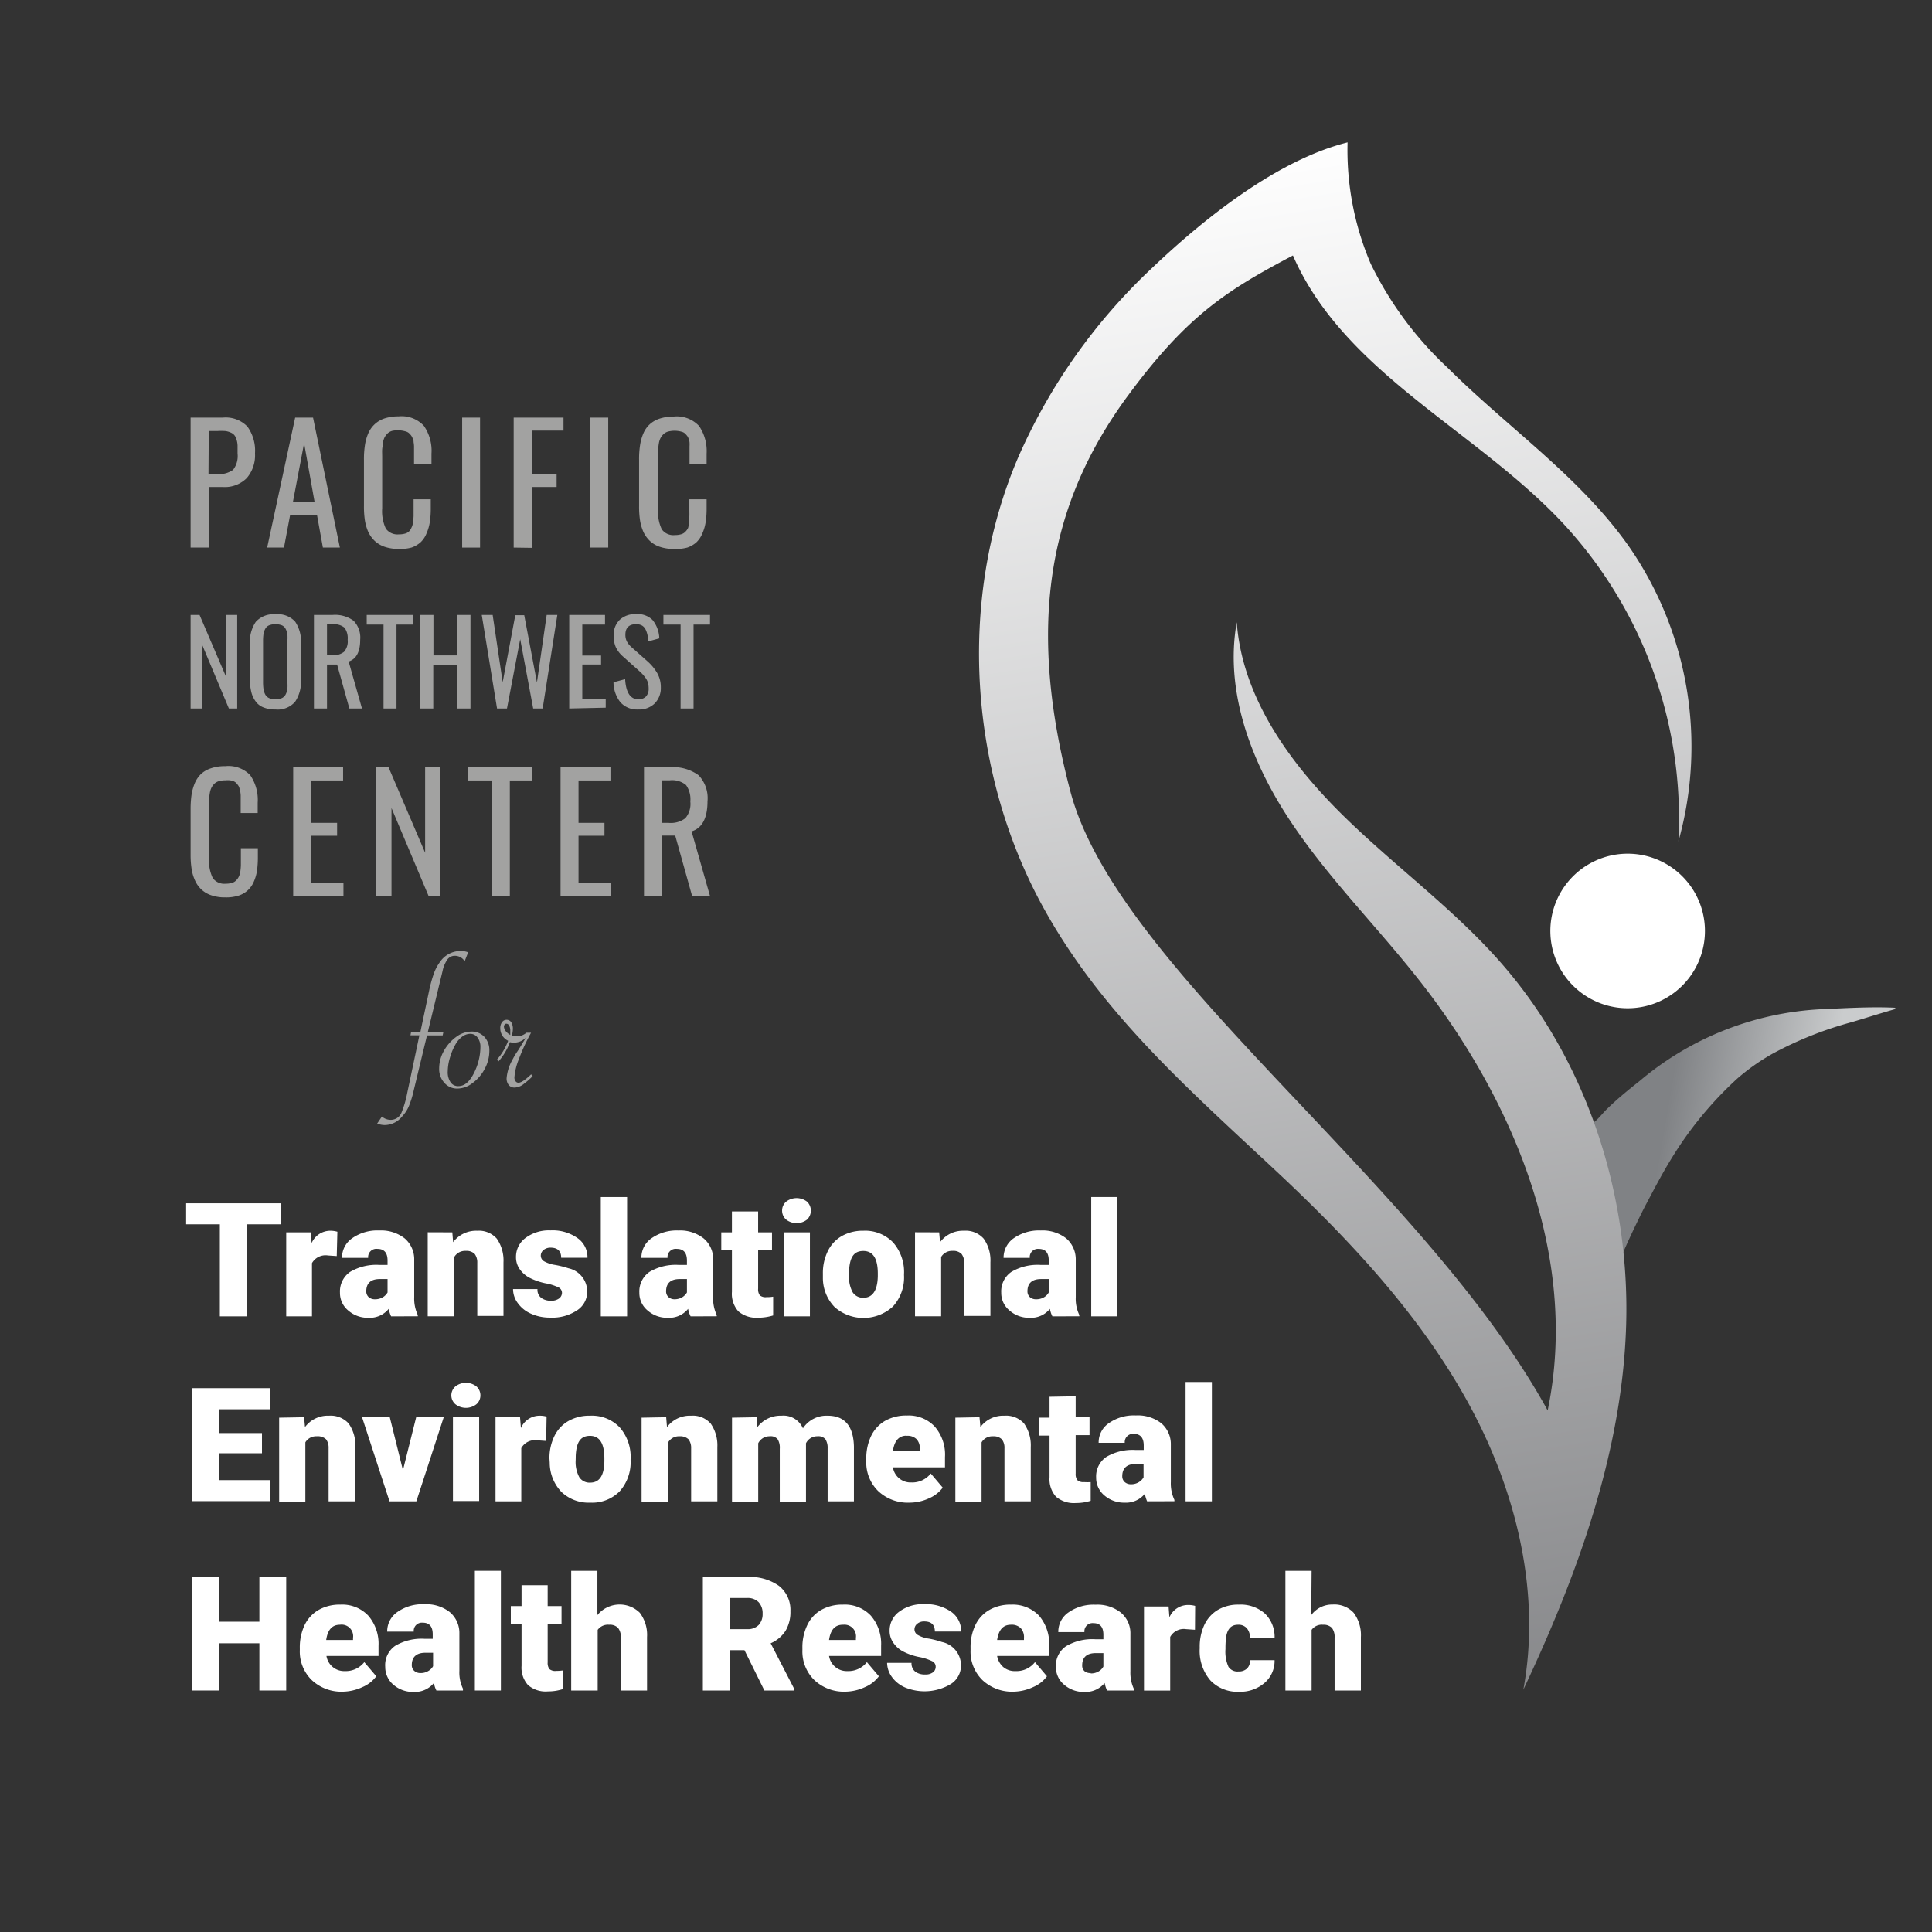 <svg id="Layer_1" data-name="Layer 1" xmlns="http://www.w3.org/2000/svg" xmlns:xlink="http://www.w3.org/1999/xlink" viewBox="0 0 216 216"><rect x="0" y="0" width="216" height="216" fill="#333333" stroke="none"/><defs><style>.cls-1{fill:url(#linear-gradient);}.cls-2{fill:#fff;}.cls-3{fill:url(#linear-gradient-2);}.cls-4{fill:#a2a2a1;}</style><linearGradient id="linear-gradient" x1="-2575.48" y1="-72.15" x2="-2541" y2="-72.15" gradientTransform="matrix(-0.99, -0.17, -0.17, 0.99, -2340.35, -243.05)" gradientUnits="userSpaceOnUse"><stop offset="0.49" stop-color="#cacccd"/><stop offset="1" stop-color="#808285"/></linearGradient><linearGradient id="linear-gradient-2" x1="-3143.58" y1="-731.61" x2="-3306.17" y2="-516.93" gradientTransform="matrix(-0.88, -0.47, -0.47, 0.88, -2972.51, -817.03)" gradientUnits="userSpaceOnUse"><stop offset="0" stop-color="#fff"/><stop offset="0.8" stop-color="#6d6e71"/></linearGradient></defs><title>TEHR-logo</title><path class="cls-1" d="M181.27,140.55c.39-1.1,2.2-4.87,2.78-5.94.89-1.68,1.76-3.36,2.77-5a41,41,0,0,1,7.38-9,23.51,23.51,0,0,1,4-2.82,40.91,40.91,0,0,1,8.81-3.51c1.63-.48,3.25-1,5-1.5-.15-.08-.19-.12-.23-.12-2.78-.12-5.56.06-8.34.18a34.11,34.11,0,0,0-20.11,8c-1.26,1-2.5,2-3.67,3.15-.91.86-1.76,2.42-3.17,1.66a5.54,5.54,0,0,0-1.58-.82,10,10,0,0,0,.77,3.38c1.48,4,2.6,10.36,4.85,13.94a.3.3,0,0,0,.21.17c.15,0,.21-.19.22-.33A5.76,5.76,0,0,1,181.27,140.55Z"/><path class="cls-2" d="M175.61,98.24a8.64,8.64,0,1,1,.59,12.27A8.63,8.63,0,0,1,175.61,98.24Z"/><path class="cls-3" d="M153.25,29.49a39.45,39.45,0,0,0,8.57,11.6c6.77,6.75,14.88,12.25,20.35,20.08a39.29,39.29,0,0,1,5.48,32.9,48.54,48.54,0,0,0-13-35.67c-9.77-10.38-24.4-16.77-30.1-29.84-7.13,3.79-11.65,6.48-18.39,15.6-9.13,12.35-11.33,26-6.48,44.36,5.29,20,39.35,43.69,53.35,69.17,3.57-17.1-3.82-34.88-14.71-48.54-4.77-6-10.24-11.45-14.4-17.88s-7-14.16-5.65-21.7c.62,8.46,6,15.85,12.06,21.77s13.07,10.92,18.47,17.47c9,10.88,13.46,25.41,13,39.51s-5.47,27.84-11.49,40.59c2-10.8-.77-22.11-6-31.77s-12.8-17.87-20.79-25.42c-10-9.4-19.94-17.89-26.64-29.83-8.56-15.23-9.93-34.81-3-50.86A64.42,64.42,0,0,1,128.76,30c5.79-5.51,14-12.1,21.9-14.08A32.25,32.25,0,0,0,153.25,29.49Z"/><path class="cls-4" d="M21.31,61.22V46.69h3.61a3.38,3.38,0,0,1,2.74,1,4.61,4.61,0,0,1,.85,3,3.91,3.91,0,0,1-.92,2.76,3.46,3.46,0,0,1-2.67,1H23.34v6.77Zm2-8.22h.92a2.7,2.7,0,0,0,1.83-.47,2.52,2.52,0,0,0,.5-1.82q0-.55,0-.9a2.55,2.55,0,0,0-.12-.68,1.27,1.27,0,0,0-.24-.48,1.08,1.08,0,0,0-.41-.29,2,2,0,0,0-.62-.17,7.1,7.1,0,0,0-.88,0h-.95Z"/><path class="cls-4" d="M29.87,61.22,33,46.69h2L38,61.22H36.1l-.66-3.66h-3l-.69,3.66Zm2.88-5.11h2.42L34,49.55Z"/><path class="cls-4" d="M44.55,61.37A4.79,4.79,0,0,1,43,61.13a3.1,3.1,0,0,1-1.12-.67,3.42,3.42,0,0,1-.71-1,5.41,5.41,0,0,1-.38-1.32,10.44,10.44,0,0,1-.1-1.55V51.41a10.16,10.16,0,0,1,.11-1.64,5.43,5.43,0,0,1,.38-1.34,3.05,3.05,0,0,1,.71-1A3,3,0,0,1,43,46.78a5,5,0,0,1,1.58-.23,3.39,3.39,0,0,1,2.81,1.06,4.9,4.9,0,0,1,.85,3.12v1.16H46.29V50.34c0-.13,0-.28,0-.47a3.39,3.39,0,0,0-.05-.44c0-.1,0-.23-.09-.37a1.06,1.06,0,0,0-.15-.32,1.6,1.6,0,0,0-.22-.26.84.84,0,0,0-.29-.2,2.83,2.83,0,0,0-.4-.11,3.11,3.11,0,0,0-1.24,0,1.26,1.26,0,0,0-.52.29,2,2,0,0,0-.33.43,2.45,2.45,0,0,0-.19.61c0,.25-.06.49-.08.72s0,.52,0,.85v5.75a4.58,4.58,0,0,0,.41,2.28,1.6,1.6,0,0,0,1.46.64,2.38,2.38,0,0,0,.7-.09,1,1,0,0,0,.48-.29A1.48,1.48,0,0,0,46,59a1.6,1.6,0,0,0,.17-.59,6.2,6.2,0,0,0,.07-.69c0-.21,0-.48,0-.82V55.82h1.92V56.9a9.54,9.54,0,0,1-.11,1.49,4.87,4.87,0,0,1-.36,1.23,2.74,2.74,0,0,1-.66,1,3,3,0,0,1-1,.59A4.76,4.76,0,0,1,44.55,61.37Z"/><path class="cls-4" d="M51.67,61.22V46.69h2V61.22Z"/><path class="cls-4" d="M57.43,61.22V46.69H63v1.45H59.46V53h2.77v1.45H59.46v6.8Z"/><path class="cls-4" d="M66,61.22V46.69h2V61.22Z"/><path class="cls-4" d="M75.34,61.37a4.73,4.73,0,0,1-1.58-.24,3,3,0,0,1-1.12-.67,3.42,3.42,0,0,1-.71-1,5.41,5.41,0,0,1-.38-1.32,10.44,10.44,0,0,1-.1-1.55V51.41a10.16,10.16,0,0,1,.11-1.64,5.43,5.43,0,0,1,.38-1.34,2.92,2.92,0,0,1,.71-1,3,3,0,0,1,1.11-.63,5.06,5.06,0,0,1,1.58-.23,3.41,3.41,0,0,1,2.82,1.06A5,5,0,0,1,79,50.73v1.16H77.09v-1c0-.22,0-.39,0-.52s0-.28,0-.47a3.39,3.39,0,0,0,0-.44c0-.1-.06-.23-.09-.37a1.06,1.06,0,0,0-.15-.32,2.35,2.35,0,0,0-.22-.26.88.88,0,0,0-.3-.2,2.87,2.87,0,0,0-1.63-.06,1.2,1.2,0,0,0-.52.29,1.7,1.7,0,0,0-.33.43,2.09,2.09,0,0,0-.19.61,6.34,6.34,0,0,0-.08.72c0,.23,0,.52,0,.85v5.75a4.47,4.47,0,0,0,.41,2.28,1.59,1.59,0,0,0,1.46.64,2.43,2.43,0,0,0,.7-.09,1,1,0,0,0,.48-.29,1.48,1.48,0,0,0,.3-.42A1.81,1.81,0,0,0,77,58.4c0-.25.06-.48.07-.69s0-.48,0-.82V55.82H79V56.9a9.54,9.54,0,0,1-.11,1.49,4.87,4.87,0,0,1-.36,1.23,2.88,2.88,0,0,1-.66,1,3,3,0,0,1-1,.59A4.78,4.78,0,0,1,75.34,61.37Z"/><path class="cls-4" d="M21.31,79.21V68.75h1l3,7v-7h1.21V79.21h-.93l-3-7.15v7.15Z"/><path class="cls-4" d="M30.8,79.32a3.39,3.39,0,0,1-1.34-.23,1.92,1.92,0,0,1-.89-.69,2.94,2.94,0,0,1-.48-1.06,5.86,5.86,0,0,1-.15-1.41V72a4,4,0,0,1,.66-2.48,2.66,2.66,0,0,1,2.2-.84A2.62,2.62,0,0,1,33,69.5,4,4,0,0,1,33.65,72v4A4.05,4.05,0,0,1,33,78.45,2.58,2.58,0,0,1,30.8,79.32Zm-.71-1.27a1.61,1.61,0,0,0,.71.13,1.67,1.67,0,0,0,.71-.13.91.91,0,0,0,.42-.4,1.93,1.93,0,0,0,.2-.6,4.61,4.61,0,0,0,0-.8V71.67a4.42,4.42,0,0,0,0-.79,1.81,1.81,0,0,0-.2-.58.84.84,0,0,0-.42-.39,1.85,1.85,0,0,0-.71-.12,1.78,1.78,0,0,0-.71.12.86.86,0,0,0-.43.39,1.81,1.81,0,0,0-.2.58,5.61,5.61,0,0,0-.05.79v4.58a5.88,5.88,0,0,0,.05.8,1.93,1.93,0,0,0,.2.6A.93.93,0,0,0,30.09,78.05Z"/><path class="cls-4" d="M35.1,79.21V68.75h2.1a3.49,3.49,0,0,1,2.33.65,2.7,2.7,0,0,1,.74,2.12c0,1.35-.43,2.16-1.29,2.44l1.49,5.25H39.06L37.69,74.3H36.56v4.91Zm1.46-5.95h.54a2,2,0,0,0,1.36-.38,1.77,1.77,0,0,0,.41-1.36,2,2,0,0,0-.35-1.34,1.78,1.78,0,0,0-1.32-.38h-.64Z"/><path class="cls-4" d="M42.88,79.21V69.83H41V68.75h5.21v1.08H44.33v9.38Z"/><path class="cls-4" d="M47,79.21V68.75h1.46v4.52h2.68V68.75h1.46V79.21H51.12v-4.9H48.44v4.9Z"/><path class="cls-4" d="M55.57,79.21,53.86,68.75h1.22l1.12,7.52,1.41-7.49h1l1.42,7.52,1.09-7.55h1.19L60.67,79.21H59.61l-1.45-7.75-1.48,7.75Z"/><path class="cls-4" d="M63.64,79.21V68.75h4v1.08H65.1v3.46h2.1v1H65.1v3.83h2.62v1Z"/><path class="cls-4" d="M71.36,79.32a2.49,2.49,0,0,1-2-.81,3.63,3.63,0,0,1-.77-2.23l1.3-.35c.09,1.5.59,2.25,1.48,2.25a1.12,1.12,0,0,0,.86-.32,1.29,1.29,0,0,0,.29-.91,2.39,2.39,0,0,0-.08-.62,1.74,1.74,0,0,0-.26-.53c-.12-.16-.23-.3-.34-.42s-.26-.26-.46-.44l-1.75-1.56a3.2,3.2,0,0,1-.77-1,3,3,0,0,1-.25-1.3,2.33,2.33,0,0,1,.66-1.77,2.51,2.51,0,0,1,1.8-.65,2.38,2.38,0,0,1,1.88.65,3.4,3.4,0,0,1,.76,2.06l-1.24.34c0-.23,0-.43-.06-.61a2.63,2.63,0,0,0-.15-.53,1.41,1.41,0,0,0-.25-.44.89.89,0,0,0-.38-.26,1.25,1.25,0,0,0-.56-.08c-.77,0-1.15.44-1.15,1.15a1.65,1.65,0,0,0,.16.77,2.4,2.4,0,0,0,.53.65l1.76,1.56a5.37,5.37,0,0,1,1.1,1.32,3.17,3.17,0,0,1,.41,1.6,2.43,2.43,0,0,1-.7,1.82A2.47,2.47,0,0,1,71.36,79.32Z"/><path class="cls-4" d="M76.09,79.21V69.83H74.17V68.75h5.21v1.08H77.54v9.38Z"/><path class="cls-4" d="M25.18,100.33a4.67,4.67,0,0,1-1.57-.24,3,3,0,0,1-1.11-.66,3.12,3.12,0,0,1-.7-1,4.86,4.86,0,0,1-.38-1.3,10.22,10.22,0,0,1-.11-1.54V90.46a11.3,11.3,0,0,1,.11-1.63,5.6,5.6,0,0,1,.38-1.32,3.18,3.18,0,0,1,.7-1,3,3,0,0,1,1.11-.62,4.68,4.68,0,0,1,1.57-.23,3.37,3.37,0,0,1,2.79,1,4.86,4.86,0,0,1,.84,3.09v1.15h-1.9v-1c0-.22,0-.39,0-.51s0-.28,0-.47a3.2,3.2,0,0,0-.05-.43c0-.11-.06-.23-.09-.37a.87.87,0,0,0-.15-.32,2.18,2.18,0,0,0-.21-.26,1,1,0,0,0-.3-.2,2.74,2.74,0,0,0-.39-.1,2.57,2.57,0,0,0-.5,0,2.65,2.65,0,0,0-.73.09,1.26,1.26,0,0,0-.52.29,1.66,1.66,0,0,0-.32.43,2.12,2.12,0,0,0-.19.6,6.34,6.34,0,0,0-.08.72c0,.22,0,.51,0,.84v5.7a4.4,4.4,0,0,0,.41,2.26,1.59,1.59,0,0,0,1.45.63,2.4,2.4,0,0,0,.69-.09,1,1,0,0,0,.47-.28,1.48,1.48,0,0,0,.3-.42,1.82,1.82,0,0,0,.17-.58,6,6,0,0,0,.06-.69c0-.21,0-.48,0-.81V94.83h1.9V95.9a10.62,10.62,0,0,1-.1,1.47,4.8,4.8,0,0,1-.36,1.22,2.74,2.74,0,0,1-.66.94,2.83,2.83,0,0,1-1,.59A4.7,4.7,0,0,1,25.18,100.33Z"/><path class="cls-4" d="M32.78,100.18V85.78h5.58v1.48H34.79V92h2.9v1.44h-2.9v5.28H38.4v1.44Z"/><path class="cls-4" d="M42.07,100.18V85.78h1.37l4.09,9.56V85.78H49.2v14.4H47.92l-4.15-9.84v9.84Z"/><path class="cls-4" d="M55,100.18V87.26H52.35V85.78h7.17v1.48H57v12.92Z"/><path class="cls-4" d="M62.67,100.18V85.78h5.58v1.48H64.68V92h2.9v1.44h-2.9v5.28h3.61v1.44Z"/><path class="cls-4" d="M72,100.18V85.78h2.89a4.83,4.83,0,0,1,3.21.89,3.71,3.71,0,0,1,1,2.92c0,1.85-.59,3-1.78,3.36l2.06,7.23h-2l-1.89-6.76H74v6.76ZM74,92h.75a2.68,2.68,0,0,0,1.87-.52,2.46,2.46,0,0,0,.56-1.87,2.75,2.75,0,0,0-.48-1.84,2.44,2.44,0,0,0-1.82-.53H74Z"/><path class="cls-2" d="M31.38,136.88h-3.8v10.29h-3V136.88H20.81v-2.35H31.38Z"/><path class="cls-2" d="M37.65,140.43l-1-.07a1.74,1.74,0,0,0-1.77.86v5.95H32v-9.39h2.75l.09,1.2a2.28,2.28,0,0,1,2.06-1.38,2.86,2.86,0,0,1,.82.11Z"/><path class="cls-2" d="M43.73,147.17a3.45,3.45,0,0,1-.27-.84,2.73,2.73,0,0,1-2.26,1,3.32,3.32,0,0,1-2.26-.81,2.53,2.53,0,0,1-.93-2,2.66,2.66,0,0,1,1.13-2.32,5.76,5.76,0,0,1,3.28-.78h.91v-.49c0-.87-.38-1.3-1.12-1.3a.92.92,0,0,0-1.05,1H38.24a2.62,2.62,0,0,1,1.16-2.21,4.89,4.89,0,0,1,3-.85,4.29,4.29,0,0,1,2.84.88,3.06,3.06,0,0,1,1.07,2.41v4.16a4.32,4.32,0,0,0,.4,2v.14Zm-1.83-1.91a1.68,1.68,0,0,0,.91-.23,1.54,1.54,0,0,0,.52-.53V143h-.86c-1,0-1.52.45-1.52,1.37a.86.86,0,0,0,.27.65A1,1,0,0,0,41.9,145.26Z"/><path class="cls-2" d="M50.57,137.78l.09,1.1a3.21,3.21,0,0,1,2.69-1.28,2.68,2.68,0,0,1,2.19.88,4.24,4.24,0,0,1,.75,2.64v6H53.36v-5.93a1.57,1.57,0,0,0-.29-1,1.3,1.3,0,0,0-1-.34,1.4,1.4,0,0,0-1.28.68v6.63H47.82v-9.39Z"/><path class="cls-2" d="M62.83,144.53a.68.68,0,0,0-.39-.6,5.89,5.89,0,0,0-1.48-.46,7.14,7.14,0,0,1-1.81-.64,3.13,3.13,0,0,1-1.09-1,2.3,2.3,0,0,1-.37-1.3,2.61,2.61,0,0,1,1.07-2.13,4.37,4.37,0,0,1,2.79-.84,4.82,4.82,0,0,1,3,.85,2.6,2.6,0,0,1,1.13,2.21H62.74c0-.75-.4-1.13-1.19-1.13a1.2,1.2,0,0,0-.78.26.81.81,0,0,0-.31.64.73.73,0,0,0,.38.63,3.59,3.59,0,0,0,1.22.4,11,11,0,0,1,1.48.37,2.67,2.67,0,0,1,2.11,2.62,2.47,2.47,0,0,1-1.14,2.09,5,5,0,0,1-3,.81,5.1,5.1,0,0,1-2.15-.44,3.55,3.55,0,0,1-1.47-1.18,2.63,2.63,0,0,1-.53-1.57h2.73a1.13,1.13,0,0,0,.44,1,1.75,1.75,0,0,0,1.06.3,1.42,1.42,0,0,0,.9-.24A.79.79,0,0,0,62.83,144.53Z"/><path class="cls-2" d="M70.11,147.17H67.17V133.83h2.94Z"/><path class="cls-2" d="M77.21,147.17a3,3,0,0,1-.28-.84,2.72,2.72,0,0,1-2.26,1,3.32,3.32,0,0,1-2.26-.81,2.53,2.53,0,0,1-.93-2,2.66,2.66,0,0,1,1.13-2.32,5.76,5.76,0,0,1,3.28-.78h.91v-.49c0-.87-.38-1.3-1.12-1.3a.92.92,0,0,0-1.05,1H71.71a2.62,2.62,0,0,1,1.16-2.21,4.91,4.91,0,0,1,2.95-.85,4.29,4.29,0,0,1,2.84.88,3,3,0,0,1,1.07,2.41v4.16a4.32,4.32,0,0,0,.4,2v.14Zm-1.84-1.91a1.68,1.68,0,0,0,.91-.23,1.54,1.54,0,0,0,.52-.53V143H76c-1,0-1.53.45-1.53,1.37a.86.86,0,0,0,.27.65A1,1,0,0,0,75.37,145.26Z"/><path class="cls-2" d="M84.76,135.44v2.34h1.55v2H84.76v4.3a1.1,1.1,0,0,0,.19.74,1,1,0,0,0,.76.2,3.85,3.85,0,0,0,.73-.05v2.1a5.68,5.68,0,0,1-1.65.25,3.12,3.12,0,0,1-2.24-.71,2.94,2.94,0,0,1-.72-2.17v-4.66H80.64v-2h1.19v-2.34Z"/><path class="cls-2" d="M87.44,135.35a1.31,1.31,0,0,1,.45-1,1.91,1.91,0,0,1,2.34,0,1.39,1.39,0,0,1,0,2,1.91,1.91,0,0,1-2.34,0A1.32,1.32,0,0,1,87.44,135.35Zm3.11,11.82H87.61v-9.39h2.94Z"/><path class="cls-2" d="M92,142.39a5.51,5.51,0,0,1,.55-2.51,3.89,3.89,0,0,1,1.57-1.69,4.74,4.74,0,0,1,2.4-.59,4.33,4.33,0,0,1,3.33,1.31,5,5,0,0,1,1.22,3.56v.1a4.84,4.84,0,0,1-1.23,3.49,4.88,4.88,0,0,1-6.52.08A4.67,4.67,0,0,1,92,142.88Zm2.93.18a3.51,3.51,0,0,0,.4,1.91,1.37,1.37,0,0,0,1.21.61c1,0,1.57-.8,1.6-2.41v-.29c0-1.69-.54-2.53-1.62-2.53s-1.51.73-1.59,2.18Z"/><path class="cls-2" d="M105,137.78l.1,1.1a3.19,3.19,0,0,1,2.68-1.28,2.68,2.68,0,0,1,2.19.88,4.17,4.17,0,0,1,.76,2.64v6h-2.94v-5.93a1.52,1.52,0,0,0-.29-1,1.29,1.29,0,0,0-1-.34,1.41,1.41,0,0,0-1.28.68v6.63h-2.92v-9.39Z"/><path class="cls-2" d="M117.66,147.17a3,3,0,0,1-.28-.84,2.72,2.72,0,0,1-2.26,1,3.29,3.29,0,0,1-2.25-.81,2.53,2.53,0,0,1-.93-2,2.64,2.64,0,0,1,1.13-2.32,5.74,5.74,0,0,1,3.28-.78h.9v-.49c0-.87-.37-1.3-1.12-1.3a.91.91,0,0,0-1,1h-2.93a2.64,2.64,0,0,1,1.16-2.21,4.92,4.92,0,0,1,3-.85,4.31,4.31,0,0,1,2.84.88,3.09,3.09,0,0,1,1.07,2.41v4.16a4.19,4.19,0,0,0,.4,2v.14Zm-1.83-1.91a1.67,1.67,0,0,0,.9-.23,1.45,1.45,0,0,0,.52-.53V143h-.85c-1,0-1.53.45-1.53,1.37a.86.86,0,0,0,.27.65A1,1,0,0,0,115.83,145.26Z"/><path class="cls-2" d="M124.89,147.17H122V133.83h2.93Z"/><path class="cls-2" d="M29.29,162.48H24.5v3h5.66v2.35H21.45V155.2h8.73v2.36H24.5v2.66h4.79Z"/><path class="cls-2" d="M34,158.45l.1,1.1a3.18,3.18,0,0,1,2.68-1.27,2.71,2.71,0,0,1,2.2.87,4.24,4.24,0,0,1,.75,2.64v6.06H36.74v-5.93a1.59,1.59,0,0,0-.28-1,1.36,1.36,0,0,0-1.05-.34,1.39,1.39,0,0,0-1.27.68v6.64H31.21v-9.4Z"/><path class="cls-2" d="M45.05,164.37l1.48-5.92h3.08l-3.06,9.4h-3l-3.07-9.4h3.1Z"/><path class="cls-2" d="M50.46,156a1.33,1.33,0,0,1,.46-1,1.91,1.91,0,0,1,2.34,0,1.32,1.32,0,0,1,.45,1,1.3,1.3,0,0,1-.45,1,1.91,1.91,0,0,1-2.34,0A1.31,1.31,0,0,1,50.46,156Zm3.11,11.82H50.64v-9.4h2.93Z"/><path class="cls-2" d="M61.06,161.1l-1-.07a1.75,1.75,0,0,0-1.78.87v5.95H55.4v-9.4h2.74l.1,1.21a2.27,2.27,0,0,1,2.06-1.38,2.8,2.8,0,0,1,.81.1Z"/><path class="cls-2" d="M61.43,163.06a5.57,5.57,0,0,1,.55-2.5,3.9,3.9,0,0,1,1.57-1.69,4.71,4.71,0,0,1,2.41-.59,4.3,4.3,0,0,1,3.32,1.3,5,5,0,0,1,1.22,3.56v.1a4.88,4.88,0,0,1-1.22,3.49A4.32,4.32,0,0,1,66,168a4.4,4.4,0,0,1-3.23-1.2,4.73,4.73,0,0,1-1.31-3.26Zm2.93.18a3.56,3.56,0,0,0,.41,1.92,1.36,1.36,0,0,0,1.21.6q1.56,0,1.59-2.4v-.3c0-1.68-.53-2.53-1.61-2.53s-1.51.73-1.59,2.18Z"/><path class="cls-2" d="M74.48,158.45l.09,1.1a3.2,3.2,0,0,1,2.69-1.27,2.68,2.68,0,0,1,2.19.87,4.24,4.24,0,0,1,.75,2.64v6.06H77.27v-5.93a1.59,1.59,0,0,0-.29-1,1.34,1.34,0,0,0-1-.34,1.4,1.4,0,0,0-1.28.68v6.64H71.73v-9.4Z"/><path class="cls-2" d="M84.59,158.45l.09,1.1a3.24,3.24,0,0,1,2.69-1.27,2.37,2.37,0,0,1,2.4,1.41,3.14,3.14,0,0,1,2.76-1.41q2.86,0,2.94,3.45v6.12H92.53v-5.93a1.79,1.79,0,0,0-.24-1,1,1,0,0,0-.88-.34,1.39,1.39,0,0,0-1.3.78v6.54H87.18v-5.92a1.81,1.81,0,0,0-.23-1.06,1,1,0,0,0-.89-.34,1.4,1.4,0,0,0-1.29.78v6.54H81.84v-9.4Z"/><path class="cls-2" d="M101.69,168a4.83,4.83,0,0,1-3.5-1.29,4.47,4.47,0,0,1-1.34-3.36v-.24a5.82,5.82,0,0,1,.53-2.54,3.92,3.92,0,0,1,1.56-1.71,4.77,4.77,0,0,1,2.44-.6,4,4,0,0,1,3.12,1.23,4.78,4.78,0,0,1,1.15,3.42v1.14H99.83a2,2,0,0,0,2.06,1.69,2.63,2.63,0,0,0,2.17-1l1.34,1.58a3.79,3.79,0,0,1-1.55,1.2A5.22,5.22,0,0,1,101.69,168Zm-.33-7.49q-1.29,0-1.53,1.71h3V162a1.45,1.45,0,0,0-.35-1.09A1.42,1.42,0,0,0,101.36,160.53Z"/><path class="cls-2" d="M109.51,158.45l.1,1.1a3.18,3.18,0,0,1,2.68-1.27,2.71,2.71,0,0,1,2.2.87,4.24,4.24,0,0,1,.75,2.64v6.06H112.3v-5.93a1.53,1.53,0,0,0-.29-1,1.32,1.32,0,0,0-1-.34,1.39,1.39,0,0,0-1.27.68v6.64h-2.93v-9.4Z"/><path class="cls-2" d="M120.26,156.11v2.34h1.55v2h-1.55v4.3a1.09,1.09,0,0,0,.2.74,1,1,0,0,0,.75.21,4.91,4.91,0,0,0,.73,0v2.09a5.37,5.37,0,0,1-1.65.25,3.08,3.08,0,0,1-2.23-.71,2.93,2.93,0,0,1-.72-2.16v-4.67h-1.2v-2h1.2v-2.34Z"/><path class="cls-2" d="M128.25,167.85A3.4,3.4,0,0,1,128,167a2.72,2.72,0,0,1-2.26,1,3.36,3.36,0,0,1-2.26-.8,2.56,2.56,0,0,1-.93-2,2.63,2.63,0,0,1,1.13-2.31,5.76,5.76,0,0,1,3.28-.78h.91v-.5c0-.87-.38-1.3-1.12-1.3a.92.92,0,0,0-1,1h-2.92a2.59,2.59,0,0,1,1.16-2.21,4.84,4.84,0,0,1,3-.85,4.28,4.28,0,0,1,2.84.87,3.06,3.06,0,0,1,1.07,2.41v4.16a4.32,4.32,0,0,0,.4,2v.15Zm-1.83-1.91a1.6,1.6,0,0,0,.91-.24,1.46,1.46,0,0,0,.52-.53v-1.5H127c-1,0-1.53.46-1.53,1.37a.85.85,0,0,0,.27.65A1,1,0,0,0,126.42,165.94Z"/><path class="cls-2" d="M135.49,167.85h-2.94V154.51h2.94Z"/><path class="cls-2" d="M32,189H29v-5.28H24.5V189H21.45V176.31H24.5v5H29v-5h3Z"/><path class="cls-2" d="M38.36,189.13a4.83,4.83,0,0,1-3.5-1.29,4.46,4.46,0,0,1-1.34-3.35v-.25a5.82,5.82,0,0,1,.53-2.54A3.92,3.92,0,0,1,35.61,180a4.77,4.77,0,0,1,2.44-.6,4,4,0,0,1,3.12,1.23A4.8,4.8,0,0,1,42.32,184v1.14H36.5a2,2,0,0,0,2.06,1.69,2.63,2.63,0,0,0,2.17-1l1.34,1.58a3.74,3.74,0,0,1-1.55,1.21A5.38,5.38,0,0,1,38.36,189.13ZM38,181.65c-.86,0-1.37.56-1.53,1.7h3v-.23A1.29,1.29,0,0,0,38,181.65Z"/><path class="cls-2" d="M48.79,189a3,3,0,0,1-.28-.84,2.74,2.74,0,0,1-2.26,1,3.33,3.33,0,0,1-2.26-.8,2.59,2.59,0,0,1-.92-2A2.62,2.62,0,0,1,44.19,184a5.79,5.79,0,0,1,3.29-.78h.9v-.5c0-.87-.37-1.3-1.12-1.3a.91.91,0,0,0-1,1H43.29a2.62,2.62,0,0,1,1.16-2.21,4.85,4.85,0,0,1,3-.85,4.25,4.25,0,0,1,2.84.88,3.05,3.05,0,0,1,1.07,2.4v4.16a4.19,4.19,0,0,0,.4,2V189ZM47,187.05a1.59,1.59,0,0,0,.9-.24,1.38,1.38,0,0,0,.52-.53v-1.5h-.85c-1,0-1.53.46-1.53,1.37a.83.83,0,0,0,.27.65A1,1,0,0,0,47,187.05Z"/><path class="cls-2" d="M56,189H53.09V175.62H56Z"/><path class="cls-2" d="M61.23,177.23v2.33h1.55v2H61.23v4.3a1.14,1.14,0,0,0,.19.74,1,1,0,0,0,.76.21,4.91,4.91,0,0,0,.73-.05v2.09a5.37,5.37,0,0,1-1.65.25,3,3,0,0,1-2.23-.71,2.92,2.92,0,0,1-.72-2.16v-4.67h-1.2v-2h1.2v-2.33Z"/><path class="cls-2" d="M66.79,180.57a3.21,3.21,0,0,1,4.74-.26,4.11,4.11,0,0,1,.81,2.72V189H69.41V183.1a1.66,1.66,0,0,0-.31-1.1,1.28,1.28,0,0,0-1-.35,1.42,1.42,0,0,0-1.28.57V189H63.86V175.62h2.93Z"/><path class="cls-2" d="M83.23,184.49H81.58V189h-3V176.31h5a5.6,5.6,0,0,1,3.52,1,3.41,3.41,0,0,1,1.27,2.82,4.09,4.09,0,0,1-.54,2.19,3.73,3.73,0,0,1-1.67,1.4l2.64,5.11V189H85.46Zm-1.65-2.35h1.93a1.71,1.71,0,0,0,1.31-.46,1.77,1.77,0,0,0,.44-1.27,1.79,1.79,0,0,0-.45-1.29,1.7,1.7,0,0,0-1.3-.46H81.58Z"/><path class="cls-2" d="M94.55,189.13a4.83,4.83,0,0,1-3.5-1.29,4.46,4.46,0,0,1-1.34-3.35v-.25a5.68,5.68,0,0,1,.54-2.54A3.84,3.84,0,0,1,91.8,180a4.77,4.77,0,0,1,2.44-.6,4,4,0,0,1,3.12,1.23A4.8,4.8,0,0,1,98.51,184v1.14H92.69a2,2,0,0,0,2.06,1.69,2.63,2.63,0,0,0,2.17-1l1.34,1.58a3.74,3.74,0,0,1-1.55,1.21A5.38,5.38,0,0,1,94.55,189.13Zm-.33-7.48c-.86,0-1.37.56-1.53,1.7h3v-.23a1.29,1.29,0,0,0-1.42-1.47Z"/><path class="cls-2" d="M104.61,186.32a.67.67,0,0,0-.4-.6,5.8,5.8,0,0,0-1.48-.47,6.56,6.56,0,0,1-1.81-.64,3,3,0,0,1-1.08-1,2.28,2.28,0,0,1-.38-1.29,2.59,2.59,0,0,1,1.07-2.13,4.4,4.4,0,0,1,2.8-.84,4.91,4.91,0,0,1,3,.84,2.64,2.64,0,0,1,1.13,2.22h-2.94c0-.76-.4-1.13-1.19-1.13a1.17,1.17,0,0,0-.77.25.8.8,0,0,0-.32.64.72.72,0,0,0,.39.63,3.32,3.32,0,0,0,1.22.4,10.39,10.39,0,0,1,1.47.38,2.67,2.67,0,0,1,2.12,2.61,2.44,2.44,0,0,1-1.14,2.09,5.72,5.72,0,0,1-5.11.38,3.52,3.52,0,0,1-1.48-1.18,2.72,2.72,0,0,1-.53-1.57h2.73a1.16,1.16,0,0,0,.44,1,1.78,1.78,0,0,0,1.07.3,1.36,1.36,0,0,0,.9-.25A.77.77,0,0,0,104.61,186.32Z"/><path class="cls-2" d="M113.34,189.13a4.83,4.83,0,0,1-3.5-1.29,4.45,4.45,0,0,1-1.33-3.35v-.25a5.68,5.68,0,0,1,.53-2.54A3.86,3.86,0,0,1,110.6,180a4.71,4.71,0,0,1,2.43-.6,4.08,4.08,0,0,1,3.13,1.23A4.84,4.84,0,0,1,117.3,184v1.14h-5.82a2.14,2.14,0,0,0,.69,1.24,2,2,0,0,0,1.37.45,2.62,2.62,0,0,0,2.17-1l1.34,1.58a3.68,3.68,0,0,1-1.55,1.21A5.38,5.38,0,0,1,113.34,189.13Zm-.33-7.48c-.85,0-1.36.56-1.53,1.7h3v-.23a1.46,1.46,0,0,0-.36-1.09A1.44,1.44,0,0,0,113,181.65Z"/><path class="cls-2" d="M123.77,189a3.45,3.45,0,0,1-.27-.84,2.75,2.75,0,0,1-2.26,1,3.31,3.31,0,0,1-2.26-.8,2.56,2.56,0,0,1-.93-2,2.63,2.63,0,0,1,1.13-2.31,5.76,5.76,0,0,1,3.28-.78h.9v-.5c0-.87-.37-1.3-1.12-1.3a.91.91,0,0,0-1,1h-2.92a2.61,2.61,0,0,1,1.15-2.21,4.87,4.87,0,0,1,3-.85,4.23,4.23,0,0,1,2.84.88,3,3,0,0,1,1.07,2.4v4.16a4.32,4.32,0,0,0,.4,2V189Zm-1.83-1.91a1.6,1.6,0,0,0,.91-.24,1.35,1.35,0,0,0,.51-.53v-1.5h-.85c-1,0-1.52.46-1.52,1.37a.82.82,0,0,0,.26.65A1,1,0,0,0,121.94,187.05Z"/><path class="cls-2" d="M133.6,182.21l-1-.07a1.73,1.73,0,0,0-1.77.87v6h-2.93v-9.4h2.75l.09,1.21a2.27,2.27,0,0,1,2.06-1.38,2.92,2.92,0,0,1,.82.1Z"/><path class="cls-2" d="M138.47,186.87a1.29,1.29,0,0,0,.95-.33,1.18,1.18,0,0,0,.33-.93h2.75a3.23,3.23,0,0,1-1.11,2.53,4.12,4.12,0,0,1-2.85,1,4.17,4.17,0,0,1-3.23-1.28,5.07,5.07,0,0,1-1.18-3.56v-.13a5.75,5.75,0,0,1,.52-2.51,3.88,3.88,0,0,1,1.52-1.68,4.51,4.51,0,0,1,2.34-.58,4.1,4.1,0,0,1,2.91,1,3.62,3.62,0,0,1,1.08,2.76h-2.75a1.63,1.63,0,0,0-.35-1.12,1.24,1.24,0,0,0-1-.39c-.76,0-1.2.48-1.33,1.45a10.24,10.24,0,0,0-.06,1.26,4.12,4.12,0,0,0,.34,2A1.19,1.19,0,0,0,138.47,186.87Z"/><path class="cls-2" d="M146.6,180.57a2.9,2.9,0,0,1,2.39-1.18,2.94,2.94,0,0,1,2.35.92,4.16,4.16,0,0,1,.81,2.72V189h-2.94V183.1a1.66,1.66,0,0,0-.3-1.1,1.31,1.31,0,0,0-1-.35,1.4,1.4,0,0,0-1.27.57V189h-2.93V175.62h2.93Z"/><path class="cls-4" d="M46.89,115.75h-1l.07-.37H47l1-4.73a14.94,14.94,0,0,1,.53-1.88,5.32,5.32,0,0,1,.65-1.21,2.81,2.81,0,0,1,2.31-1.24,2.34,2.34,0,0,1,.85.15l-.39,1a1.28,1.28,0,0,0-1.1-.61,1,1,0,0,0-.82.4,3.42,3.42,0,0,0-.55,1.3l-1.65,6.83h1.74l-.08.37H47.74l-1.48,6.13a10.37,10.37,0,0,1-.57,1.83,3.93,3.93,0,0,1-.75,1.12,2.51,2.51,0,0,1-1.89.94,2.23,2.23,0,0,1-.88-.17l.53-.78a1.5,1.5,0,0,0,1,.37,1.29,1.29,0,0,0,1.2-.84,11.27,11.27,0,0,0,.61-2.07Z"/><path class="cls-4" d="M49.1,119.44a4,4,0,0,1,.52-1.94A4.79,4.79,0,0,1,51,115.93a2.89,2.89,0,0,1,1.7-.6,1.9,1.9,0,0,1,1.46.6,2.18,2.18,0,0,1,.55,1.55,4.22,4.22,0,0,1-.51,2,4.55,4.55,0,0,1-1.35,1.59,2.8,2.8,0,0,1-1.69.63,1.86,1.86,0,0,1-1.47-.63A2.29,2.29,0,0,1,49.1,119.44Zm4.61-2.37a1.68,1.68,0,0,0-.32-1.07,1,1,0,0,0-.81-.42,1.54,1.54,0,0,0-.87.29,2.77,2.77,0,0,0-.76.85,6.53,6.53,0,0,0-.64,1.51,5.51,5.51,0,0,0-.25,1.53,2,2,0,0,0,.31,1.23,1,1,0,0,0,.89.44c.63,0,1.18-.44,1.65-1.31a6.7,6.7,0,0,0,.59-1.5A6.32,6.32,0,0,0,53.71,117.07Z"/><path class="cls-4" d="M55.57,118.45a6.64,6.64,0,0,0,1.24-2.09,1.54,1.54,0,0,1-.88-1.4,1.12,1.12,0,0,1,.21-.7.63.63,0,0,1,1,0,1.37,1.37,0,0,1,.2.77,2.77,2.77,0,0,1-.12.75,2.15,2.15,0,0,0,.53.07,1.57,1.57,0,0,0,1.1-.39h.52l-.08.15a21.49,21.49,0,0,0-1.28,2.8,6.86,6.86,0,0,0-.5,2.06.69.69,0,0,0,.13.41.4.4,0,0,0,.32.17c.29,0,.76-.31,1.42-.94l.17.2a7.36,7.36,0,0,1-.94.83,1.75,1.75,0,0,1-1.06.45.82.82,0,0,1-.67-.28,1.15,1.15,0,0,1-.24-.77,4.92,4.92,0,0,1,.62-2c.16-.31.35-.66.59-1s.53-.87.89-1.42l.11-.15a2.47,2.47,0,0,1-.68.46,2,2,0,0,1-.75.14,1.51,1.51,0,0,1-.41-.06,6.68,6.68,0,0,1-1.3,2.18Zm1.48-2.74c0-.18,0-.33,0-.45a1.14,1.14,0,0,0-.13-.6.35.35,0,0,0-.31-.21.22.22,0,0,0-.19.1.36.36,0,0,0-.08.25C56.38,115.14,56.6,115.44,57.05,115.71Z"/></svg>